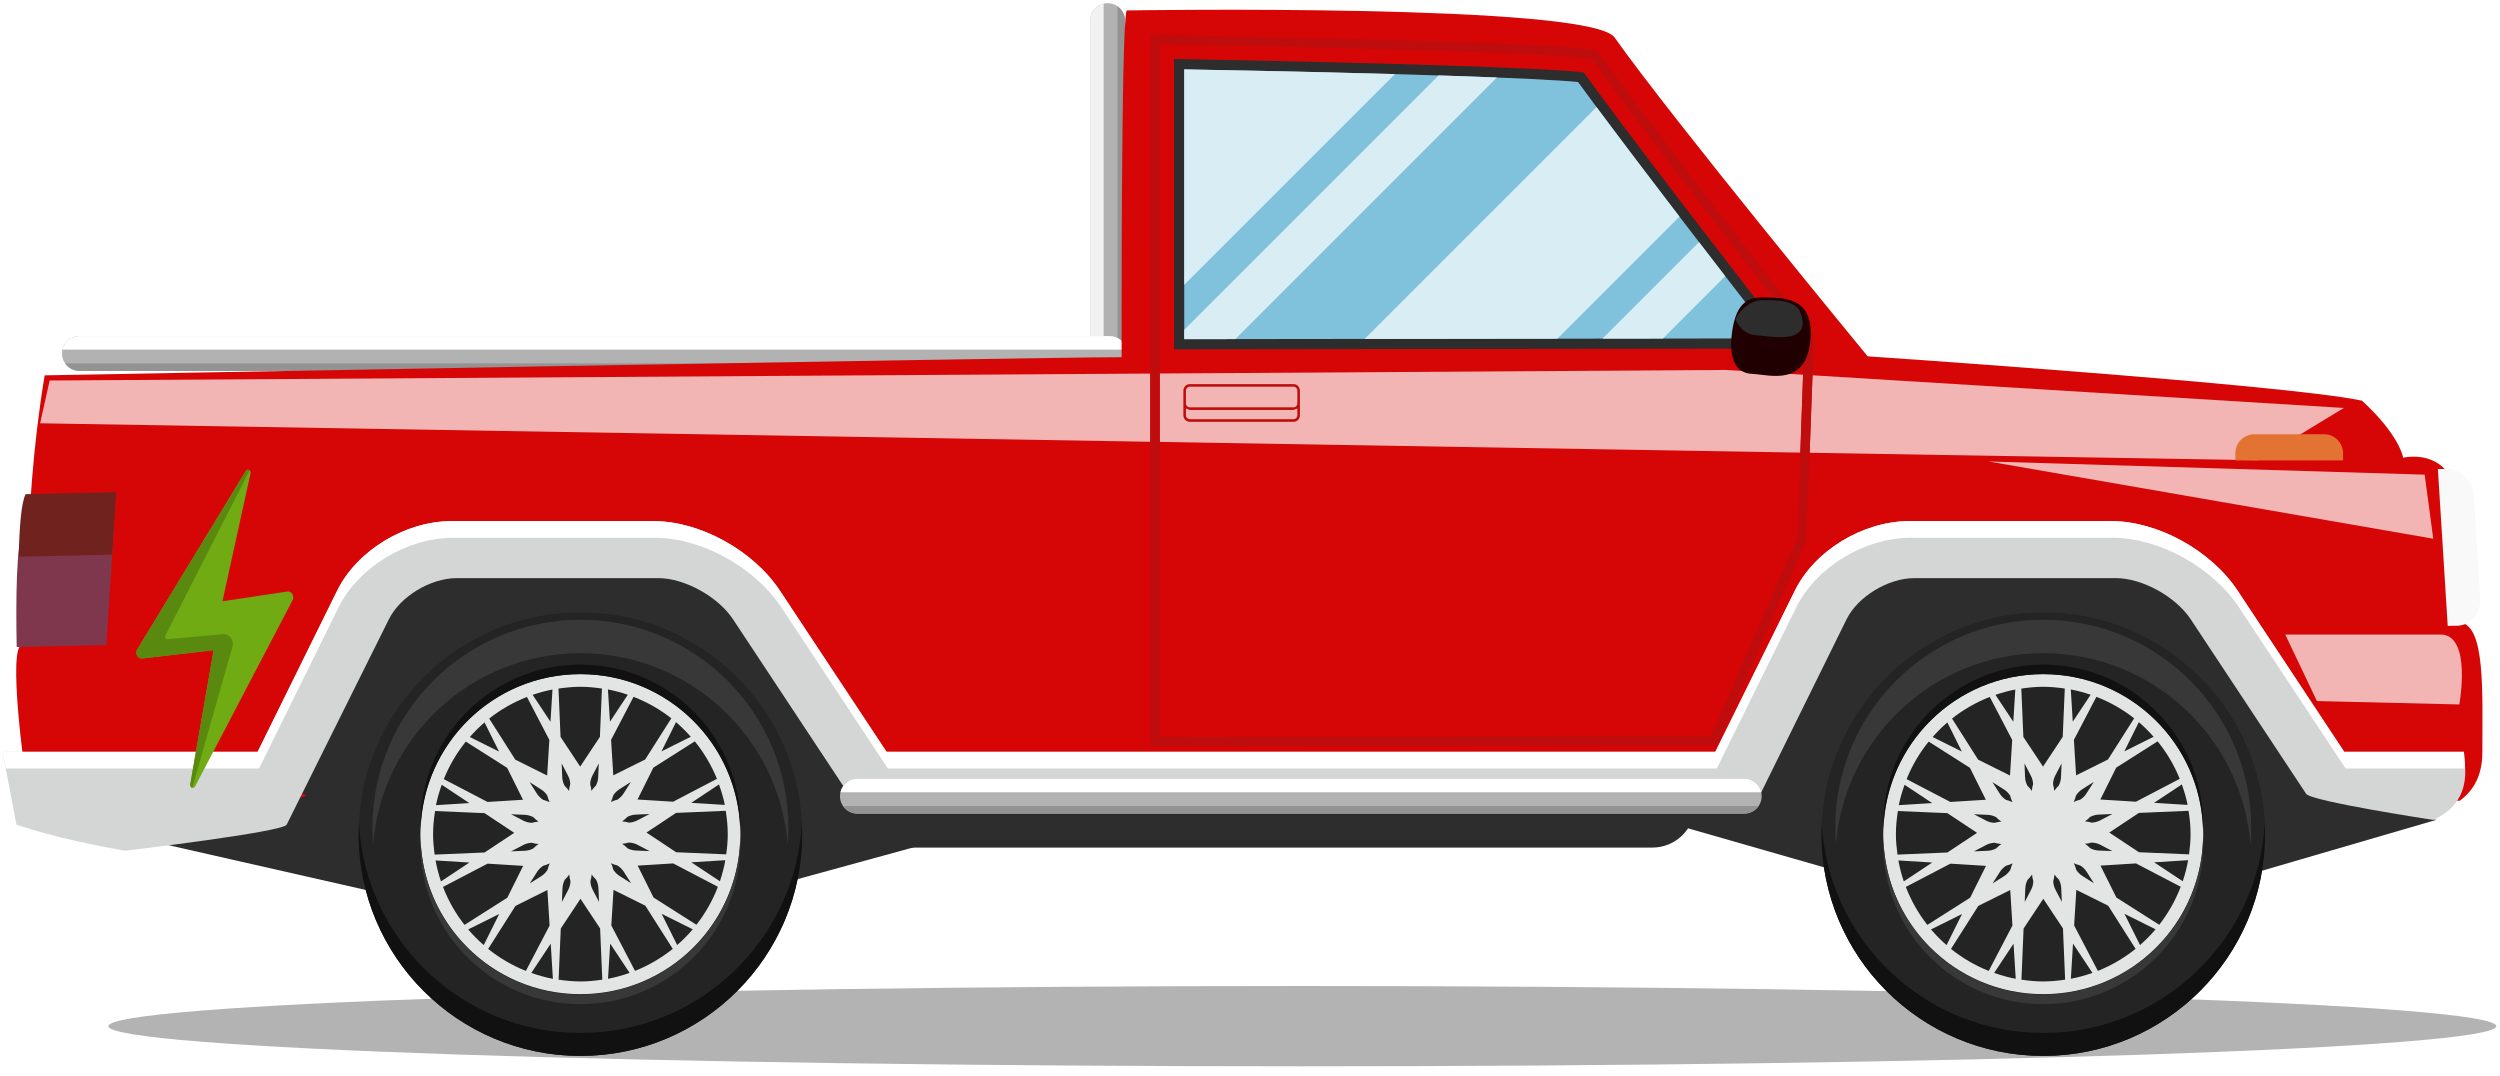 <svg width="165" height="71" viewBox="0 0 165 71" fill="none" xmlns="http://www.w3.org/2000/svg">
<path d="M164.757 67.727C164.757 69.19 129.477 70.376 85.956 70.376C42.435 70.376 7.153 69.19 7.153 67.727C7.153 66.263 42.435 65.076 85.956 65.076C129.477 65.076 164.757 66.263 164.757 67.727" fill="black" fill-opacity="0.3"/>
<path d="M74.25 31.331V1.36C74.25 0.726 73.736 0.21 73.1 0.21C72.465 0.21 71.95 0.726 71.95 1.36V32.567C72.709 32.139 73.474 31.724 74.25 31.331Z" fill="#B2B2B2"/>
<path d="M72.84 32.079V0.242C72.33 0.36 71.95 0.815 71.95 1.36V32.567C72.245 32.4 72.542 32.24 72.84 32.079Z" fill="#F2F2F2"/>
<path d="M74.25 31.331V1.36C74.25 0.968 74.053 0.624 73.753 0.417V31.595C73.92 31.508 74.084 31.416 74.25 31.331Z" fill="#939393"/>
<path d="M74.389 23.332C74.389 23.967 73.874 24.483 73.24 24.483H5.242C4.608 24.483 4.092 23.967 4.092 23.332C4.092 22.698 4.608 22.182 5.242 22.182H73.24C73.874 22.182 74.389 22.698 74.389 23.332Z" fill="#B2B2B2"/>
<path d="M74.357 23.072C74.24 22.563 73.785 22.182 73.24 22.182H5.242C4.697 22.182 4.242 22.563 4.125 23.072H74.357" fill="white"/>
<path d="M4.3 23.984C4.506 24.284 4.85 24.483 5.242 24.483H73.24C73.632 24.483 73.976 24.284 74.183 23.984H4.3" fill="#939393"/>
<path d="M111.877 53.117C111.877 54.677 110.613 55.941 109.053 55.941H59.481C57.921 55.941 56.657 54.677 56.657 53.117C56.657 51.559 57.921 50.295 59.481 50.295H109.053C110.613 50.295 111.877 51.559 111.877 53.117Z" fill="#2D2D2D"/>
<path d="M7.346 52.848H162.343C163.239 52.194 163.836 51.192 163.836 49.657C163.836 45.684 164.044 41.292 162.372 41.083V34.287C162.372 29.268 158.607 30.209 158.607 30.209C158.607 30.209 158.399 28.745 155.89 26.444C151.079 25.399 123.266 23.517 123.266 23.517C123.266 23.517 110.446 7.953 106.575 2.492C105.111 0.192 74.358 0.689 74.358 0.689C73.982 1.552 74.027 23.575 74.027 23.575C67.943 23.575 2.948 24.773 2.948 24.773C1.388 34.074 1.956 42.547 1.484 42.547C0.439 42.547 1.694 51.331 1.694 51.331C1.694 51.331 4.124 52.12 7.346 52.848" fill="#D60606"/>
<path d="M149.009 30.376L119.436 29.883L119.625 24.769L154.695 26.925L149.009 30.376V30.376ZM118.821 29.872L76.547 29.168V24.651L113.876 24.416L119.004 24.731L118.821 29.872V29.872ZM75.92 29.157L2.649 27.937L3.277 25.113L75.92 24.655V29.157" fill="#F3B4B4"/>
<path d="M118.623 35.481L112.925 48.569L76.547 48.625V2.937L77.504 2.955C91.671 3.201 102.772 3.549 104.676 3.856L105.06 3.919L105.288 4.233C108.661 8.891 116.008 18.375 119.088 22.337L118.623 35.481ZM119.653 22.043C116.617 18.137 109.189 8.549 105.797 3.865L105.416 3.34L104.776 3.237C102.849 2.927 91.724 2.575 77.516 2.327L75.92 2.299V49.253L113.337 49.196L119.223 35.676L119.723 22.132L119.653 22.043" fill="#BF0C0C"/>
<path d="M77.488 3.895C92.224 4.152 102.93 4.528 104.527 4.785C107.9 9.443 115.11 18.753 118.416 23.006L77.488 23.056V3.895" fill="#2D2D2D"/>
<path d="M78.16 4.579C92.8 4.839 102.065 5.186 104.152 5.414C107.247 9.667 113.224 17.415 117.046 22.335L78.16 22.384V4.579Z" fill="#80C2DC"/>
<path d="M56.665 52.455L56.646 52.454L56.581 52.446L56.434 52.427L56.39 52.419L56.313 52.392L49.662 40.872C48.797 39.372 46.69 38.156 44.957 38.156L30.239 36.83C28.508 36.83 24.898 39.372 24.032 40.872L17.657 51.424L20.205 52.488L20.035 52.596L2.381 53.798L38.306 61.954L74.914 51.916L56.665 52.455ZM115.217 52.634C115.533 52.61 115.729 52.315 115.745 52.288L119.323 40.016C119.449 39.8 120.83 38.374 121.002 38.171C121.512 37.788 123.898 37.262 124.357 36.83C125.238 36.296 127.141 36.83 128.048 36.83L141.165 38.156C142.897 38.156 145.003 39.372 145.87 40.872L152.521 52.392C155.322 52.02 160.775 54.116 160.775 54.116L135.35 61.535L109.881 54.232L115.217 52.634" fill="#2D2D2D"/>
<path d="M18.922 54.425L25.666 40.872C26.406 39.372 28.41 38.156 30.142 38.156H43.445C45.177 38.156 47.386 39.372 48.378 40.872L55.997 52.392C56.325 52.887 115.948 52.887 116.192 52.392L121.873 40.872C122.613 39.372 124.618 38.156 126.35 38.156H139.652C141.384 38.156 143.593 39.372 144.586 40.872L152.205 52.392C152.533 52.887 160.604 54.116 160.604 54.116C161.941 53.501 162.85 52.419 162.689 50.508C162.665 50.212 162.641 49.915 162.618 49.617H154.717L147.688 38.991C145.925 36.325 142.413 34.392 139.336 34.392H126.034C122.957 34.392 119.77 36.325 118.456 38.991L113.213 49.617H58.509L51.48 38.991C49.717 36.325 46.205 34.392 43.128 34.392H29.826C26.75 34.392 23.562 36.325 22.248 38.991L17.006 49.617H0.154C0.45 51.057 1.086 54.425 1.086 54.425C1.086 54.425 3.604 55.347 8.257 56.149C8.257 56.149 18.678 54.92 18.922 54.425" fill="#D4D6D6"/>
<path d="M17.098 50.719L22.341 40.092C23.656 37.428 26.842 35.493 29.92 35.493H43.221C46.297 35.493 49.81 37.428 51.573 40.092L58.602 50.719H113.306L118.548 40.092C119.862 37.428 123.05 35.493 126.126 35.493H139.428C142.505 35.493 146.017 37.428 147.78 40.092L154.809 50.719H162.693L162.689 50.507C162.665 50.212 162.641 49.915 162.618 49.617H154.717L147.688 38.991C145.925 36.325 142.413 34.392 139.336 34.392H126.034C122.957 34.392 119.77 36.325 118.456 38.991L113.213 49.617H58.509L51.48 38.991C49.717 36.325 46.205 34.392 43.128 34.392H29.826C26.75 34.392 23.562 36.325 22.248 38.991L17.006 49.617H0.154C0.237 50.016 0.316 50.387 0.389 50.719H17.098" fill="white"/>
<path d="M52.945 55.052C52.945 63.138 46.392 69.691 38.307 69.691C30.223 69.691 23.668 63.138 23.668 55.052C23.668 46.968 30.223 40.414 38.307 40.414C46.392 40.414 52.945 46.968 52.945 55.052Z" fill="#242424"/>
<path d="M44.694 62.373L43.668 60.312L45.723 61.335C45.407 61.707 45.062 62.052 44.694 62.373ZM36.868 64.659L37.011 61.281L38.312 59.32L39.608 61.277L39.752 64.657C39.279 64.728 38.8 64.776 38.307 64.776C37.816 64.776 37.339 64.728 36.868 64.659ZM30.899 61.343L32.947 60.324L31.926 62.377C31.559 62.057 31.215 61.713 30.899 61.343V61.343ZM31.979 47.679L32.936 49.603L31.007 48.643C31.308 48.3 31.632 47.976 31.979 47.679ZM36.332 47.637L35.155 45.86C35.579 45.715 36.015 45.593 36.464 45.508L36.332 47.637ZM36.348 62.281L36.491 64.601C36.003 64.508 35.528 64.375 35.068 64.212L36.348 62.281ZM34.022 59.789L36.128 58.74L36.274 61.084L34.708 64.08C33.804 63.72 32.966 63.229 32.218 62.628L34.022 59.789ZM32.179 57.001L34.528 57.147L33.483 59.248L30.658 61.043C30.067 60.289 29.587 59.447 29.238 58.537L32.179 57.001ZM30.982 56.927L29.104 58.172C28.952 57.724 28.832 57.263 28.747 56.789L30.982 56.927ZM30.978 53.003L28.774 53.14C28.866 52.677 28.999 52.231 29.154 51.795L30.978 53.003ZM34.519 52.784L32.176 52.929L29.291 51.423C29.654 50.521 30.144 49.688 30.744 48.945L33.471 50.677L34.519 52.784ZM36.112 51.184L34.011 50.137L32.287 47.425C33.036 46.833 33.874 46.352 34.778 45.999L36.258 48.835L36.112 51.184ZM35.856 52.795C35.695 52.693 35.55 52.559 35.438 52.384L34.951 51.617L35.722 52.107C35.891 52.215 36.024 52.356 36.124 52.513C36.159 52.663 36.211 52.807 36.278 52.944C36.144 52.879 36.004 52.828 35.856 52.795V52.795ZM35.452 57.539C35.56 57.368 35.702 57.236 35.858 57.136C36.008 57.1 36.151 57.048 36.288 56.981C36.223 57.116 36.174 57.256 36.139 57.403C36.039 57.564 35.904 57.711 35.73 57.821L34.963 58.308L35.452 57.539ZM34.535 54.161L33.73 53.74L34.642 53.779C34.843 53.788 35.028 53.844 35.194 53.929C35.299 54.043 35.416 54.14 35.543 54.225C35.394 54.236 35.247 54.263 35.103 54.307C34.912 54.3 34.719 54.256 34.535 54.161V54.161ZM34.543 55.767C34.722 55.673 34.911 55.631 35.096 55.621C35.244 55.667 35.394 55.693 35.547 55.703C35.423 55.787 35.31 55.884 35.206 55.993C35.038 56.083 34.848 56.143 34.642 56.151L33.734 56.189L34.543 55.767ZM28.583 55.052C28.583 54.532 28.635 54.025 28.714 53.528L31.978 53.667L33.939 54.967L31.983 56.264L28.688 56.404C28.626 55.961 28.583 55.512 28.583 55.052V55.052ZM37.07 50.389L37.492 51.199C37.586 51.377 37.63 51.565 37.638 51.751C37.594 51.899 37.567 52.049 37.556 52.201C37.472 52.077 37.376 51.964 37.266 51.861C37.176 51.693 37.118 51.504 37.108 51.297L37.07 50.389ZM37.124 58.617C37.132 58.416 37.188 58.231 37.275 58.065C37.387 57.96 37.486 57.844 37.571 57.717C37.582 57.865 37.608 58.012 37.652 58.157C37.646 58.347 37.602 58.541 37.506 58.724L37.086 59.529L37.124 58.617ZM38.952 51.757C38.959 51.567 39.003 51.373 39.099 51.191L39.519 50.385L39.48 51.297C39.472 51.499 39.415 51.684 39.33 51.848C39.218 51.955 39.119 52.071 39.034 52.197C39.023 52.048 38.996 51.903 38.952 51.757ZM39.048 57.713C39.132 57.836 39.228 57.951 39.339 58.053C39.428 58.221 39.487 58.411 39.496 58.617L39.535 59.525L39.112 58.716C39.019 58.537 38.975 58.349 38.967 58.163C39.011 58.016 39.038 57.865 39.048 57.713V57.713ZM39.728 45.443L39.594 48.632L38.292 50.595L36.996 48.637L36.86 45.447C37.334 45.376 37.815 45.328 38.307 45.328C38.791 45.328 39.263 45.375 39.728 45.443V45.443ZM45.594 48.627L43.656 49.591L44.618 47.661C44.966 47.96 45.29 48.284 45.594 48.627ZM45.623 52.987L47.452 51.773C47.61 52.212 47.746 52.66 47.839 53.124L45.623 52.987ZM45.627 56.912L47.871 56.772C47.786 57.249 47.667 57.713 47.515 58.163L45.627 56.912ZM42.086 57.131L44.428 56.985L47.38 58.527C47.032 59.437 46.554 60.28 45.963 61.035L43.134 59.237L42.086 57.131ZM40.347 61.08L40.492 58.731L42.594 59.777L44.402 62.624C43.655 63.225 42.816 63.716 41.912 64.079L40.347 61.08ZM40.272 62.277L41.554 64.209C41.092 64.373 40.619 64.507 40.128 64.6L40.272 62.277ZM40.256 47.632L40.124 45.504C40.575 45.589 41.011 45.707 41.436 45.852L40.256 47.632ZM42.583 50.125L40.476 51.175L40.331 48.831L41.814 45.991C42.719 46.34 43.558 46.82 44.308 47.409L42.583 50.125ZM42.076 52.768L43.122 50.665L45.858 48.928C46.46 49.671 46.952 50.503 47.318 51.403L44.426 52.913L42.076 52.768ZM42.062 54.147C41.883 54.24 41.694 54.284 41.508 54.293C41.36 54.248 41.211 54.221 41.058 54.211C41.182 54.128 41.295 54.031 41.398 53.92C41.567 53.831 41.756 53.772 41.963 53.764L42.87 53.725L42.062 54.147ZM41.411 55.985C41.306 55.872 41.188 55.775 41.062 55.689C41.211 55.679 41.358 55.652 41.502 55.608C41.692 55.615 41.886 55.657 42.07 55.753L42.874 56.173L41.963 56.135C41.762 56.127 41.576 56.071 41.411 55.985V55.985ZM40.316 52.933C40.382 52.799 40.431 52.659 40.466 52.512C40.566 52.349 40.7 52.204 40.875 52.093L41.642 51.607L41.152 52.376C41.044 52.547 40.903 52.679 40.747 52.779C40.596 52.813 40.454 52.865 40.316 52.933V52.933ZM40.748 57.12C40.91 57.221 41.055 57.356 41.167 57.531L41.654 58.297L40.883 57.808C40.714 57.7 40.58 57.559 40.48 57.401C40.446 57.251 40.394 57.108 40.327 56.971C40.46 57.036 40.6 57.087 40.748 57.12V57.12ZM48.032 55.052C48.032 55.507 47.99 55.951 47.93 56.388L44.627 56.248L42.666 54.948L44.622 53.651L47.898 53.512C47.978 54.015 48.032 54.527 48.032 55.052V55.052ZM38.307 44.492C32.475 44.492 27.747 49.22 27.747 55.052C27.747 60.884 32.475 65.613 38.307 65.613C44.14 65.613 48.868 60.884 48.868 55.052C48.868 49.22 44.14 44.492 38.307 44.492Z" fill="#E3E5E5"/>
<path d="M38.307 43.112C45.518 43.112 51.426 48.671 51.988 55.737C52.018 55.372 52.036 55.005 52.036 54.633C52.036 47.052 45.89 40.905 38.307 40.905C30.726 40.905 24.579 47.052 24.579 54.633C24.579 55.005 24.598 55.372 24.627 55.737C25.19 48.671 31.098 43.112 38.307 43.112" fill="#383838"/>
<path d="M38.307 68.175C30.476 68.175 24.083 62.027 23.688 54.295C23.675 54.546 23.668 54.798 23.668 55.052C23.668 63.138 30.223 69.691 38.307 69.691C46.392 69.691 52.945 63.138 52.945 55.052C52.945 54.798 52.939 54.546 52.927 54.295C52.532 62.027 46.137 68.175 38.307 68.175Z" fill="#111111"/>
<path d="M38.307 44.492C44.034 44.492 48.684 49.052 48.852 54.739L48.868 54.425C48.868 48.592 44.14 43.864 38.307 43.864C32.475 43.864 27.747 48.592 27.747 54.425L27.763 54.739C27.93 49.052 32.58 44.492 38.307 44.492Z" fill="#111111"/>
<path d="M38.307 65.645C44.034 65.645 48.684 61.085 48.852 55.399L48.868 55.712C48.868 61.545 44.14 66.273 38.307 66.273C32.475 66.273 27.747 61.545 27.747 55.712L27.763 55.399C27.93 61.085 32.58 65.645 38.307 65.645Z" fill="#383838"/>
<path d="M149.493 55.052C149.493 63.138 142.938 69.691 134.854 69.691C126.769 69.691 120.216 63.138 120.216 55.052C120.216 46.968 126.769 40.414 134.854 40.414C142.938 40.414 149.493 46.968 149.493 55.052Z" fill="#242424"/>
<path d="M141.241 62.373L140.214 60.312L142.269 61.335C141.954 61.707 141.609 62.052 141.241 62.373ZM133.414 64.659L133.557 61.281L134.858 59.32L136.156 61.277L136.298 64.657C135.826 64.728 135.346 64.776 134.854 64.776C134.364 64.776 133.885 64.728 133.414 64.659V64.659ZM127.446 61.343L129.494 60.324L128.472 62.377C128.105 62.057 127.761 61.713 127.446 61.343ZM128.525 47.679L129.482 49.603L127.553 48.643C127.856 48.3 128.178 47.976 128.525 47.679ZM132.878 47.637L131.701 45.86C132.126 45.715 132.561 45.593 133.01 45.508L132.878 47.637ZM132.894 62.281L133.038 64.601C132.549 64.508 132.076 64.375 131.614 64.212L132.894 62.281ZM130.569 59.789L132.676 58.74L132.821 61.084L131.256 64.08C130.35 63.72 129.512 63.229 128.765 62.628L130.569 59.789ZM128.726 57.001L131.076 57.147L130.029 59.248L127.205 61.043C126.613 60.289 126.134 59.447 125.784 58.537L128.726 57.001ZM127.528 56.927L125.65 58.172C125.498 57.724 125.378 57.263 125.293 56.789L127.528 56.927ZM127.524 53.003L125.32 53.14C125.412 52.677 125.545 52.231 125.701 51.795L127.524 53.003ZM131.066 52.784L128.722 52.929L125.837 51.423C126.2 50.521 126.69 49.688 127.292 48.945L130.017 50.677L131.066 52.784ZM132.66 51.184L130.557 50.137L128.834 47.425C129.582 46.833 130.42 46.352 131.324 45.999L132.805 48.835L132.66 51.184ZM132.404 52.795C132.241 52.693 132.096 52.559 131.985 52.384L131.497 51.617L132.268 52.107C132.438 52.215 132.57 52.356 132.67 52.513C132.705 52.663 132.757 52.807 132.825 52.944C132.69 52.879 132.55 52.828 132.404 52.795V52.795ZM131.998 57.539C132.106 57.368 132.248 57.236 132.404 57.136C132.554 57.1 132.698 57.048 132.834 56.981C132.77 57.116 132.72 57.256 132.686 57.403C132.585 57.564 132.45 57.711 132.276 57.821L131.509 58.308L131.998 57.539ZM131.082 54.161L130.277 53.74L131.188 53.779C131.39 53.788 131.574 53.844 131.74 53.929C131.845 54.043 131.962 54.14 132.089 54.225C131.94 54.236 131.793 54.263 131.649 54.307C131.458 54.3 131.265 54.256 131.082 54.161V54.161ZM131.089 55.767C131.268 55.673 131.457 55.631 131.642 55.621C131.79 55.667 131.941 55.693 132.093 55.703C131.969 55.787 131.856 55.884 131.753 55.993C131.585 56.083 131.394 56.143 131.188 56.151L130.281 56.189L131.089 55.767ZM125.129 55.052C125.129 54.532 125.182 54.025 125.261 53.528L128.524 53.667L130.486 54.967L128.529 56.264L125.234 56.404C125.173 55.961 125.129 55.512 125.129 55.052V55.052ZM133.617 50.389L134.038 51.199C134.132 51.377 134.176 51.565 134.185 51.751C134.14 51.899 134.113 52.049 134.102 52.201C134.018 52.077 133.922 51.964 133.812 51.861C133.722 51.693 133.664 51.504 133.654 51.297L133.617 50.389ZM133.67 58.617C133.68 58.416 133.736 58.231 133.821 58.065C133.934 57.96 134.032 57.844 134.117 57.717C134.128 57.865 134.154 58.012 134.198 58.157C134.192 58.347 134.148 58.541 134.052 58.724L133.632 59.529L133.67 58.617ZM135.5 51.757C135.506 51.567 135.549 51.373 135.645 51.191L136.065 50.385L136.026 51.297C136.018 51.499 135.962 51.684 135.877 51.848C135.764 51.955 135.666 52.071 135.581 52.197C135.57 52.048 135.544 51.903 135.5 51.757V51.757ZM135.594 57.713C135.678 57.836 135.776 57.951 135.885 58.053C135.974 58.221 136.034 58.411 136.042 58.617L136.081 59.525L135.658 58.716C135.565 58.537 135.521 58.349 135.513 58.163C135.558 58.016 135.585 57.865 135.594 57.713V57.713ZM136.276 45.443L136.14 48.632L134.84 50.595L133.542 48.637L133.406 45.447C133.88 45.376 134.361 45.328 134.854 45.328C135.338 45.328 135.81 45.375 136.276 45.443V45.443ZM142.14 48.627L140.204 49.591L141.164 47.661C141.512 47.96 141.837 48.284 142.14 48.627ZM142.169 52.987L144 51.773C144.157 52.212 144.292 52.66 144.385 53.124L142.169 52.987ZM142.173 56.912L144.417 56.772C144.332 57.249 144.213 57.713 144.061 58.163L142.173 56.912ZM138.632 57.131L140.974 56.985L143.928 58.527C143.578 59.437 143.1 60.28 142.509 61.035L139.681 59.237L138.632 57.131ZM136.893 61.08L137.038 58.731L139.14 59.777L140.949 62.624C140.201 63.225 139.364 63.716 138.458 64.079L136.893 61.08ZM136.818 62.277L138.1 64.209C137.638 64.373 137.165 64.507 136.676 64.6L136.818 62.277ZM136.802 47.632L136.672 45.504C137.121 45.589 137.558 45.707 137.984 45.852L136.802 47.632ZM139.129 50.125L137.022 51.175L136.877 48.831L138.361 45.991C139.265 46.34 140.104 46.82 140.854 47.409L139.129 50.125ZM138.622 52.768L139.669 50.665L142.404 48.928C143.006 49.671 143.498 50.503 143.864 51.403L140.972 52.913L138.622 52.768ZM138.608 54.147C138.429 54.24 138.241 54.284 138.054 54.293C137.908 54.248 137.757 54.221 137.605 54.211C137.728 54.128 137.842 54.031 137.945 53.92C138.113 53.831 138.302 53.772 138.509 53.764L139.417 53.725L138.608 54.147ZM137.957 55.985C137.852 55.872 137.736 55.775 137.609 55.689C137.757 55.679 137.904 55.652 138.048 55.608C138.238 55.615 138.433 55.657 138.616 55.753L139.421 56.173L138.509 56.135C138.308 56.127 138.122 56.071 137.957 55.985V55.985ZM136.862 52.933C136.928 52.799 136.977 52.659 137.012 52.512C137.113 52.349 137.248 52.204 137.422 52.093L138.189 51.607L137.7 52.376C137.592 52.547 137.45 52.679 137.293 52.779C137.142 52.813 137 52.865 136.862 52.933V52.933ZM137.294 57.12C137.456 57.221 137.602 57.356 137.713 57.531L138.2 58.297L137.43 57.808C137.26 57.7 137.128 57.559 137.028 57.401C136.992 57.251 136.94 57.108 136.873 56.971C137.008 57.036 137.148 57.087 137.294 57.12V57.12ZM144.578 55.052C144.578 55.507 144.536 55.951 144.476 56.388L141.173 56.248L139.212 54.948L141.168 53.651L144.445 53.512C144.525 54.015 144.578 54.527 144.578 55.052ZM134.854 44.492C129.021 44.492 124.293 49.22 124.293 55.052C124.293 60.884 129.021 65.613 134.854 65.613C140.686 65.613 145.414 60.884 145.414 55.052C145.414 49.22 140.686 44.492 134.854 44.492Z" fill="#E3E5E5"/>
<path d="M134.854 43.112C142.065 43.112 147.972 48.671 148.534 55.737C148.564 55.372 148.582 55.005 148.582 54.633C148.582 47.052 142.436 40.905 134.854 40.905C127.272 40.905 121.125 47.052 121.125 54.633C121.125 55.005 121.144 55.372 121.173 55.737C121.736 48.671 127.644 43.112 134.854 43.112" fill="#383838"/>
<path d="M134.854 68.175C127.024 68.175 120.629 62.027 120.234 54.295C120.222 54.546 120.216 54.798 120.216 55.052C120.216 63.138 126.769 69.691 134.854 69.691C142.938 69.691 149.493 63.138 149.493 55.052C149.493 54.798 149.486 54.546 149.473 54.295C149.078 62.027 142.685 68.175 134.854 68.175" fill="#111111"/>
<path d="M134.854 44.492C140.581 44.492 145.232 49.052 145.398 54.739L145.414 54.425C145.414 48.592 140.686 43.864 134.854 43.864C129.021 43.864 124.293 48.592 124.293 54.425L124.309 54.739C124.477 49.052 129.128 44.492 134.854 44.492Z" fill="#111111"/>
<path d="M134.854 65.645C140.581 65.645 145.232 61.085 145.398 55.399L145.414 55.712C145.414 61.545 140.686 66.273 134.854 66.273C129.021 66.273 124.293 61.545 124.293 55.712L124.309 55.399C124.477 61.085 129.128 65.645 134.854 65.645Z" fill="#383838"/>
<path d="M116.27 52.548C116.27 53.183 115.756 53.699 115.121 53.699H56.588C55.953 53.699 55.438 53.183 55.438 52.548C55.438 51.913 55.953 51.397 56.588 51.397H115.121C115.756 51.397 116.27 51.913 116.27 52.548Z" fill="#B2B2B2"/>
<path d="M116.239 52.288C116.12 51.779 115.667 51.397 115.121 51.397H56.588C56.043 51.397 55.588 51.779 55.471 52.288H116.239Z" fill="white"/>
<path d="M55.645 53.2C55.852 53.5 56.196 53.699 56.588 53.699H115.121C115.513 53.699 115.857 53.5 116.063 53.2H55.645Z" fill="#939393"/>
<path d="M85.371 27.669H78.526C78.386 27.669 78.272 27.555 78.272 27.415V26.96L78.526 27.055H85.371L85.625 26.96V27.415C85.625 27.555 85.51 27.669 85.371 27.669ZM78.526 25.52H85.371C85.51 25.52 85.625 25.635 85.625 25.775V26.631C85.625 26.771 85.51 26.886 85.371 26.886H78.526C78.386 26.886 78.272 26.771 78.272 26.631V25.775C78.272 25.635 78.386 25.52 78.526 25.52ZM85.79 25.751C85.777 25.528 85.596 25.351 85.371 25.351H78.526C78.3 25.351 78.117 25.531 78.106 25.755H78.103V25.775V26.631V27.415C78.103 27.649 78.293 27.839 78.526 27.839H85.371C85.605 27.839 85.794 27.649 85.794 27.415V26.631V25.775V25.75L85.79 25.751" fill="#BF0C0C"/>
<path d="M162.315 46.494L152.917 46.27L150.825 41.878C150.825 41.878 158.981 41.878 161.073 41.878C163.164 41.878 162.315 46.494 162.315 46.494" fill="#F3B4B4"/>
<path d="M7.02 42.572L7.525 34.756L1.544 34.888C1.065 35.819 1.041 39.668 1.102 42.703L7.02 42.572Z" fill="#7F374D"/>
<path d="M7.405 36.605L7.672 32.483L1.69 32.616C1.398 33.184 1.276 34.845 1.238 36.743L7.405 36.605Z" fill="#70221E"/>
<path d="M154.642 30.387V29.915C154.642 29.221 154.08 28.66 153.387 28.66H148.787C148.094 28.66 147.532 29.221 147.532 29.915V30.387H154.642Z" fill="#E37333"/>
<path d="M161.55 41.308L162.167 41.299C163.074 41.283 163.759 40.452 163.695 39.444L163.276 32.747C163.212 31.739 162.426 30.933 161.519 30.948L160.9 30.959L161.55 41.308" fill="#F9F9F9"/>
<path d="M119.496 22.3C119.271 25.568 116.824 24.728 115.648 24.677C114.471 24.627 114.147 23.561 114.289 22.164C114.491 20.196 115.217 19.576 116.393 19.625C117.569 19.676 119.688 19.497 119.496 22.3Z" fill="#200000"/>
<path d="M114.533 21.064C114.773 21.677 115.283 22.099 115.931 22.127C116.664 22.157 119.905 22.9 118.731 20.416C118.161 19.741 117.104 19.836 116.425 19.808C115.664 19.776 114.931 20.295 114.533 21.064" fill="#2D2D2D"/>
<path d="M160.595 35.556L131.24 30.457L160.028 31.327L160.595 35.556Z" fill="#F3B4B4"/>
<path d="M78.16 22.384V21.767L94.95 4.978C96.384 5.024 97.668 5.07 98.796 5.115C93.04 10.87 87.285 16.624 81.531 22.38L78.16 22.384" fill="#D9EDF4"/>
<path d="M90.064 22.37L99.269 22.358L90.064 22.37ZM110.843 14.298C108.864 11.716 106.916 9.151 105.368 7.066C106.919 9.152 108.864 11.715 110.843 14.298Z" fill="#C0C0C0"/>
<path d="M90.064 22.37L105.368 7.066C106.916 9.151 108.864 11.716 110.843 14.298L102.787 22.354L99.269 22.358L90.066 22.37" fill="#D9EDF4"/>
<path d="M105.763 22.35L107.832 22.347L105.763 22.35ZM113.728 18.051C113.205 17.372 112.671 16.679 112.133 15.98V15.979C112.671 16.678 113.205 17.372 113.728 18.051Z" fill="#C0C0C0"/>
<path d="M105.763 22.35L112.133 15.98C112.671 16.679 113.205 17.372 113.728 18.051C113.775 18.11 113.82 18.17 113.865 18.23C112.495 19.602 111.123 20.972 109.751 22.344L107.832 22.347L105.763 22.35V22.35ZM78.16 18.795V4.579C83.566 4.675 88.216 4.783 92.064 4.892C87.43 9.527 82.795 14.162 78.16 18.795Z" fill="#D9EDF4"/>
<g filter="url(#filter0_d)">
<path d="M12.876 47.903L19.306 35.619C19.451 35.341 19.245 34.999 18.958 35.042L14.681 35.687L16.537 27.23C16.572 27.029 16.338 26.915 16.227 27.077L9.072 38.841C8.887 39.11 9.082 39.494 9.386 39.458L14.101 38.908L12.555 47.769C12.518 47.983 12.778 48.091 12.876 47.903Z" fill="#70AB13"/>
<path d="M11.048 38.185C10.93 38.195 10.852 38.052 10.915 37.94L16.476 27.046C16.405 26.984 16.295 26.98 16.228 27.079L9.072 38.841C8.887 39.11 9.082 39.494 9.386 39.458L14.101 38.908L12.555 47.769C12.534 47.889 12.607 47.973 12.692 47.993L15.34 38.693C15.464 38.257 15.151 37.82 14.741 37.857L11.048 38.185Z" fill="#5A890F"/>
</g>
<defs>
<filter id="filter0_d" x="5" y="27" width="18.354" height="29" filterUnits="userSpaceOnUse" color-interpolation-filters="sRGB">
<feFlood flood-opacity="0" result="BackgroundImageFix"/>
<feColorMatrix in="SourceAlpha" type="matrix" values="0 0 0 0 0 0 0 0 0 0 0 0 0 0 0 0 0 0 127 0"/>
<feOffset dy="4"/>
<feGaussianBlur stdDeviation="2"/>
<feColorMatrix type="matrix" values="0 0 0 0 0 0 0 0 0 0 0 0 0 0 0 0 0 0 0.25 0"/>
<feBlend mode="normal" in2="BackgroundImageFix" result="effect1_dropShadow"/>
<feBlend mode="normal" in="SourceGraphic" in2="effect1_dropShadow" result="shape"/>
</filter>
</defs>
</svg>
